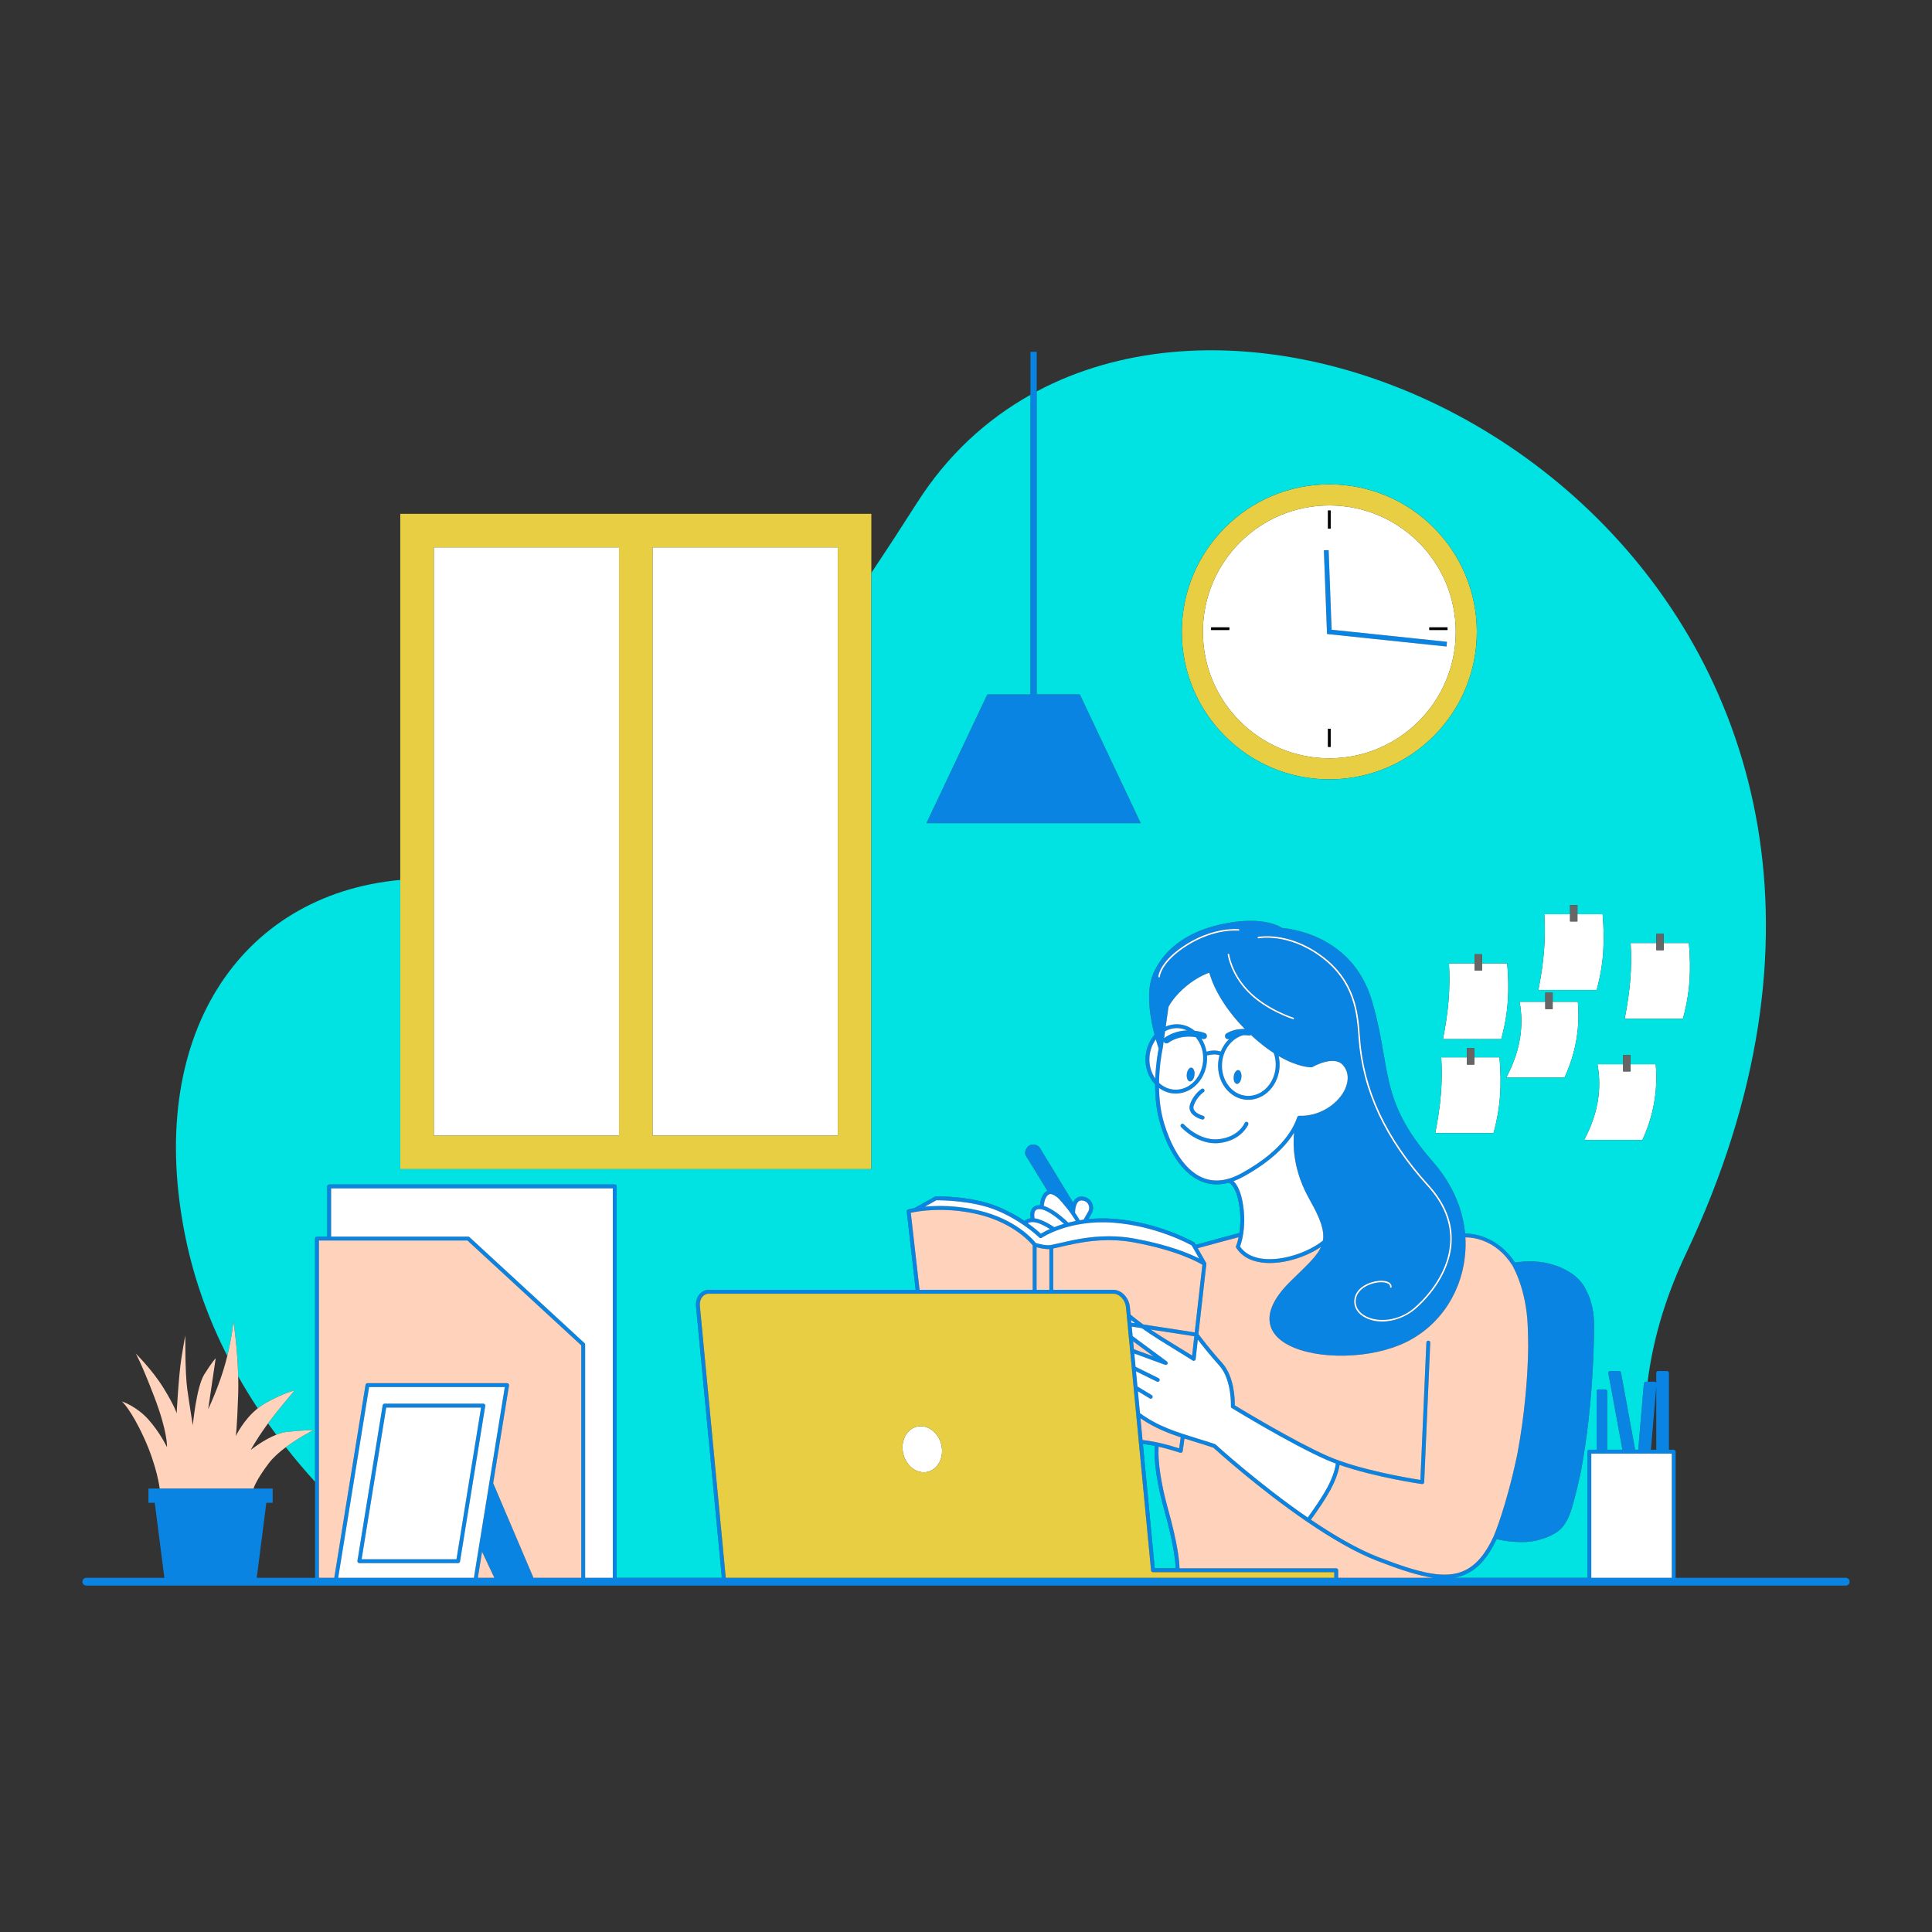 <?xml version="1.0" standalone="no"?>
<svg version="1.1" id="Layer_1" xmlns:cc="http://creativecommons.org/ns#" xmlns:dc="http://purl.org/dc/elements/1.1/" xmlns:rdf="http://www.w3.org/1999/02/22-rdf-syntax-ns#" xmlns:svg="http://www.w3.org/2000/svg" xmlns="http://www.w3.org/2000/svg" xmlns:xlink="http://www.w3.org/1999/xlink" x="0px" y="0px" viewBox="0 0 595.2 595.2" enable-background="new 0 0 595.2 595.2" xml:space="preserve">
<rect x="0" y="0" width="595.2" height="595.2" fill="#333333" stroke="none"/>
<path id="color_x5F_1" fill="#0984E3" d="M408.797,194.686l-0.945-25.155l1.466-0.051l0.921,24.517l35.546,3.722l-0.149,1.46
	l-36.18-3.788l-0.635-0.066L408.797,194.686z M149.494,433.131l-7.77,47.933c-0.046,0.288-0.295,0.5-0.587,0.5h-30.432
	c-0.174,0-0.34-0.077-0.453-0.21c-0.113-0.133-0.163-0.309-0.134-0.481l7.77-47.933c0.046-0.288,0.295-0.5,0.587-0.5h30.432
	c0.174,0,0.34,0.077,0.453,0.21C149.473,432.782,149.522,432.958,149.494,433.131z M148.207,433.631H118.98l-7.577,46.741h29.226
	L148.207,433.631z M351.432,253.607l-18.765-39.675h-13.29v-93.348v-12.198h-1.914v13.253v92.294h-13.29l-18.765,39.675h33.012
	L351.432,253.607L351.432,253.607z M569.82,487.284c0,0.663-0.537,1.2-1.2,1.2H26.58c-0.663,0-1.2-0.537-1.2-1.2s0.537-1.2,1.2-1.2
	h24.059l-2.96-23.111h-1.943v-4.391h17.919h14.454h5.888v4.391h-1.944l-2.96,23.111h17.966v-29.582v-74.933
	c0-0.329,0.267-0.596,0.595-0.596h3.159V365.5c0-0.329,0.267-0.596,0.595-0.596h87.99c0.329,0,0.595,0.267,0.595,0.596v120.584
	h32.397l-7.963-83.601c-0.047-0.509-0.03-1.013,0.05-1.496c0.135-0.806,0.45-1.545,0.912-2.139c0.474-0.605,1.09-1.049,1.783-1.282
	c0.383-0.131,0.792-0.197,1.216-0.197h63.705l-2.747-24.129c-0.033-0.291,0.15-0.563,0.433-0.642
	c0.099-0.027,0.783-0.211,1.953-0.419l6.284-3.521c0.085-0.047,0.18-0.073,0.277-0.075c0.448-0.017,11.001-0.218,19.265,3.216
	c3.228,1.341,5.955,2.919,8.092,4.357c0.012-0.015,0.023-0.028,0.036-0.043c0.369-0.423,0.98-0.682,1.822-0.772
	c-0.133-0.839-0.194-2.204,0.547-3.133c0.515-0.645,1.285-0.958,2.319-0.9c0.112-1.198,0.565-3.648,2.307-4.435
	c-3.019-4.917-4.7-7.669-5.637-9.217l-1.088-1.731c-0.032-0.051-0.057-0.106-0.071-0.165c-0.009-0.036-0.009-0.07-0.017-0.105
	c-0.015-0.034-0.019-0.05-0.023-0.065c-0.01-0.046-0.015-0.093-0.014-0.141c0-0.005,0.001-0.011,0.001-0.017
	c-0.066-0.566,0.082-1.082,0.363-1.509c0.275-0.565,0.73-1.068,1.457-1.241c1.693-0.404,2.609,0.811,2.647,0.862l10.291,16.933
	c0.438-0.979,1.186-1.8,2.467-1.832c1.349-0.039,2.511,0.569,3.165,1.652c0.643,1.062,0.681,2.429,0.097,3.479
	c-0.396,0.714-0.742,1.322-1.01,1.789c2.363-0.231,4.979-0.29,7.827-0.072c14.05,1.076,24.625,7.185,24.73,7.246
	c0.09,0.053,0.164,0.128,0.216,0.218l0.303,0.528c4.109-1.16,11.662-3.16,13.438-3.63c0.312-2.025,0.471-4.745,0.036-7.976
	c-0.813-6.043-2.801-7.309-3.283-7.529c-2.978,0.806-5.796,0.679-8.42-0.388c-7.259-2.947-11.029-12.187-12.631-17.432
	c-1.275-4.174-1.664-8.569-1.652-12.438c-2.029-2.125-3.196-5.25-2.935-8.626c0.196-2.519,1.169-4.878,2.751-6.681
	c-1.152-4.436-2.434-11.327-1.127-16.651c0.003-0.013,0.007-0.025,0.01-0.038c0.082-0.336,0.178-0.662,0.282-0.984
	c0.021-0.065,0.041-0.13,0.063-0.194c0.116-0.339,0.24-0.672,0.382-0.993c2.304-5.206,6.346-9.275,11.911-12.066
	c3.339-1.674,7.226-2.888,11.615-3.61c10.535-1.731,15.281,1.027,16.197,1.655c0.133,0.01,0.333,0.026,0.593,0.054
	c3.906,0.415,21.355,3.317,26.982,22.185c1.926,6.455,2.864,11.913,3.692,16.729c1.89,10.989,3.383,19.67,15.131,33.019
	c0.449,0.511,0.879,1.03,1.3,1.554c0.14,0.174,0.276,0.349,0.413,0.524c0.279,0.359,0.552,0.721,0.818,1.085
	c0.147,0.201,0.299,0.401,0.442,0.604c0.318,0.452,0.625,0.907,0.922,1.367c0.231,0.357,0.453,0.718,0.672,1.08
	c0.074,0.122,0.148,0.245,0.221,0.368c2.909,4.904,4.648,10.16,5.144,15.537c2.203,0.007,9.902,0.661,15.392,8.946
	c1.411-0.225,6.419-0.864,10.914,0.458c1.805,0.451,3.635,1.151,5.355,2.197c2.662,1.505,4.476,3.404,5.634,5.867
	c0.016,0.035,0.031,0.069,0.047,0.104c1.661,3.088,2.477,6.924,2.417,11.485c-0.003,0.189-0.008,0.375-0.011,0.564
	c0.002,1.011-0.018,2.1-0.064,3.309c-0.001,0.03-0.003,0.066-0.004,0.096c-0.35,13.603-1.566,26.468-3.451,37.154
	c-0.308,1.954-0.625,3.642-0.947,4.957c-0.523,2.484-1.09,4.796-1.689,6.954c-0.394,1.529-0.8,2.93-1.276,4.191
	c-0.003,0.009-0.006,0.018-0.009,0.027c-0.282,0.83-0.635,1.575-1.034,2.259c-0.931,1.689-2.123,3.019-3.809,3.933
	c-0.104,0.056-0.201,0.098-0.304,0.152c-1.018,0.597-2.112,1.052-3.242,1.391c-2.401,0.803-4.531,1.021-6.443,1.021
	c-0.675,0-1.322-0.025-1.947-0.059c-2.591-0.139-4.843-0.627-5.803-0.861c-2.617,5.534-5.596,8.943-9.246,10.705
	c-1.244,0.601-2.552,0.988-3.932,1.221h41.14v-38.857c0-0.329,0.267-0.596,0.596-0.596h2.237V428.65
	c0-0.329,0.267-0.596,0.596-0.596h2.075c0.329,0,0.596,0.267,0.596,0.596v17.978h4.689l-4.332-23.55
	c-0.031-0.174,0.016-0.353,0.129-0.488c0.112-0.136,0.28-0.215,0.457-0.215h2.71c0.287,0,0.533,0.205,0.586,0.488l4.371,23.765
	h0.948l1.732-20.425c0.025-0.308,0.283-0.545,0.593-0.545h0.565h2.145c0.167,0,0.325,0.07,0.438,0.193
	c0.033,0.036,0.051,0.082,0.074,0.125v-3.006c0-0.329,0.267-0.596,0.596-0.596h2.71c0.329,0,0.596,0.267,0.596,0.596v23.657h1.479
	c0.329,0,0.596,0.267,0.596,0.596v38.857h52.396C569.283,486.084,569.82,486.621,569.82,487.284z M145.999,486.084l9.526-58.771
	H113.71l-9.526,58.771H145.999z M152.307,486.084l-3.8-8.041l-1.303,8.041L152.307,486.084L152.307,486.084z M179.077,414.478
	l-35.071-32.312H98.25v103.919h4.728l9.639-59.462c0.046-0.288,0.295-0.5,0.587-0.5h43.021c0.174,0,0.34,0.077,0.453,0.21
	s0.163,0.309,0.134,0.481l-4.881,30.112l12.411,29.159h14.735V414.478z M188.804,366.096h-86.8v14.878h42.234
	c0.149,0,0.293,0.057,0.403,0.158l35.434,32.647c0.123,0.112,0.192,0.271,0.192,0.438v71.867h8.537L188.804,366.096L188.804,366.096
	z M387.43,288.906c0.027,0.13,0.158,0.213,0.284,0.185c0.088-0.019,8.97-1.786,19.083,5.632
	c10.509,7.709,11.206,17.659,11.715,24.924c1.141,16.271,8.127,31.266,21.359,45.84c4.947,5.448,7.255,11.321,6.86,17.455
	c-0.668,10.391-8.688,17.979-11.131,20.058c-4.782,4.067-10.983,4.376-14.639,2.582c-2.186-1.074-3.385-2.835-3.29-4.831
	c0.123-2.588,2.228-4.021,3.471-4.646c2.554-1.282,5.476-1.332,6.604-0.572c0.367,0.247,0.531,0.557,0.5,0.947
	c-0.011,0.132,0.088,0.247,0.221,0.258c0.138,0.003,0.248-0.089,0.258-0.221c0.045-0.562-0.201-1.04-0.711-1.383
	c-1.415-0.952-4.594-0.71-7.087,0.542c-2.309,1.159-3.634,2.954-3.733,5.052c-0.104,2.197,1.192,4.123,3.558,5.285
	c1.585,0.778,3.31,1.118,5.045,1.118c3.754,0,7.56-1.591,10.115-3.766c2.479-2.109,10.619-9.813,11.3-20.393
	c0.403-6.269-1.947-12.26-6.984-17.808c-13.157-14.491-20.104-29.392-21.236-45.551c-0.516-7.359-1.221-17.438-11.91-25.277
	c-10.283-7.543-19.375-5.735-19.466-5.715C387.484,288.649,387.402,288.776,387.43,288.906z M384.921,305.438
	c-5.448-5.491-6.214-11.353-6.221-11.412c-0.016-0.131-0.133-0.22-0.267-0.209c-0.132,0.016-0.226,0.135-0.21,0.267
	c0.007,0.06,0.786,6.078,6.357,11.692c5.555,5.599,13.683,8.184,13.765,8.21c0.023,0.007,0.048,0.011,0.071,0.011
	c0.103,0,0.197-0.066,0.229-0.169c0.04-0.126-0.03-0.261-0.157-0.301C398.408,313.502,390.391,310.949,384.921,305.438z
	 M371.75,319.516c-0.195,0.494-0.758,0.734-1.245,0.54c-0.005-0.002-0.142-0.053-0.376-0.126c0.757,1.192,1.299,2.564,1.561,4.045
	c1.45-0.348,2.786-0.512,4.393-0.018c0.611-1.535,1.529-2.844,2.63-3.89c-0.118,0.048-0.239,0.081-0.361,0.081
	c-0.312,0-0.617-0.151-0.802-0.431c-0.292-0.442-0.171-1.037,0.271-1.33c0.057-0.038,1.423-0.929,3.46-1.251
	c0.818-0.129,1.572-0.155,2.192-0.143c-0.18-0.183-0.34-0.362-0.514-0.545c-0.241-0.253-0.483-0.505-0.714-0.755
	c-0.255-0.276-0.5-0.55-0.742-0.823c-0.214-0.241-0.426-0.481-0.63-0.719c-0.236-0.275-0.463-0.548-0.686-0.819
	c-0.189-0.23-0.376-0.459-0.556-0.686c-0.216-0.272-0.425-0.541-0.629-0.809c-0.166-0.217-0.328-0.432-0.485-0.646
	c-0.199-0.269-0.392-0.536-0.578-0.8c-0.143-0.203-0.283-0.404-0.419-0.603c-0.18-0.264-0.357-0.526-0.525-0.783
	c-0.124-0.189-0.242-0.375-0.36-0.561c-0.163-0.258-0.323-0.514-0.475-0.764c-0.104-0.173-0.203-0.341-0.302-0.51
	c-0.148-0.252-0.293-0.503-0.429-0.746c-0.086-0.155-0.167-0.304-0.248-0.455c-0.133-0.246-0.265-0.491-0.386-0.727
	c-0.068-0.132-0.13-0.259-0.194-0.388c-0.121-0.242-0.241-0.483-0.349-0.713c-0.05-0.106-0.094-0.205-0.142-0.308
	c-0.111-0.241-0.221-0.481-0.318-0.706c-0.031-0.07-0.056-0.135-0.086-0.204c-0.105-0.247-0.207-0.49-0.296-0.716
	c-0.009-0.023-0.016-0.043-0.025-0.066c-0.428-1.091-0.69-1.944-0.833-2.479c-1.159,0.406-3.919,1.553-7.035,4.111
	c-3.745,3.075-5.284,5.94-5.528,6.426l-0.848,6.054c1.087-0.467,2.239-0.707,3.403-0.707c0.225,0,0.448,0.009,0.672,0.026
	c1.807,0.144,3.448,0.858,4.807,1.969c1.861,0.217,3.111,0.699,3.189,0.731C371.703,318.465,371.945,319.023,371.75,319.516z
	 M363.12,316.759c-1.444-0.115-2.879,0.218-4.184,0.933l-0.312,2.226c0.044-0.057,0.079-0.12,0.138-0.168
	c0.092-0.075,2.279-1.833,5.914-2.23c0.34-0.037,0.671-0.058,0.996-0.07C364.88,317.074,364.025,316.831,363.12,316.759z
	 M384.007,337.604c1.991,0.163,3.985-0.516,5.605-1.899c1.938-1.656,3.172-4.173,3.384-6.904c0.116-1.497-0.09-3.004-0.58-4.378
	c-2.133-1.38-4.496-3.192-7.038-5.57c-0.198,0.135-0.446,0.2-0.706,0.157c-0.009-0.002-0.689-0.11-1.649-0.095
	c-2.686,0.719-5.001,2.939-6.019,5.981c-0.001,0.003-0.002,0.005-0.003,0.008c-0.282,0.86-0.452,1.713-0.52,2.582
	C376.076,332.701,379.453,337.241,384.007,337.604z M356.844,300.879c-0.007,0.132,0.095,0.244,0.227,0.251c0.004,0,0.009,0,0.013,0
	c0.127,0,0.232-0.099,0.239-0.227c0.003-0.046,0.354-4.634,8.706-9.776c8.407-5.177,15.451-4.406,15.521-4.398
	c0.129,0.012,0.251-0.078,0.267-0.209c0.016-0.132-0.078-0.251-0.21-0.267c-0.07-0.007-7.271-0.803-15.83,4.467
	C357.18,296.012,356.854,300.683,356.844,300.879z M356.958,323.03c-0.143-0.412-0.478-1.413-0.876-2.812
	c-1.11,1.512-1.799,3.368-1.952,5.344c-0.196,2.53,0.497,4.902,1.782,6.714C356.071,327.731,356.723,324.182,356.958,323.03z
	 M357.068,333.605c1.256,1.178,2.834,1.937,4.587,2.075c2.003,0.161,3.986-0.515,5.605-1.898c1.938-1.655,3.172-4.173,3.384-6.904
	c0.055-0.709,0.04-1.405-0.037-2.08c-0.002-0.01-0.003-0.021-0.004-0.031c-0.24-2.02-1.051-3.842-2.248-5.242
	c-0.955-0.152-2.158-0.242-3.471-0.098c-3.041,0.333-4.893,1.797-4.911,1.812c-0.178,0.143-0.391,0.212-0.603,0.212
	c-0.279,0-0.557-0.121-0.746-0.354c-0.062-0.076-0.096-0.164-0.131-0.25l-0.317,2.262c-0.009,0.061-0.029,0.117-0.054,0.17
	C357.875,324.488,357.13,328.538,357.068,333.605z M382.469,361.463c13.549-7.452,16.279-14.788,17.177-17.269
	c0.009-0.024,0.016-0.042,0.02-0.055c0.001-0.004,0.004-0.006,0.006-0.01c0.024-0.062,0.057-0.118,0.098-0.167
	c0.008-0.009,0.018-0.016,0.026-0.024c0.037-0.04,0.078-0.075,0.124-0.103c0.004-0.002,0.007-0.006,0.01-0.009
	c0-0.001,0.001-0.001,0.001-0.001s0.001,0,0.001-0.001c0.033-0.018,0.068-0.032,0.104-0.044c0.008-0.003,0.015-0.007,0.023-0.01
	c0,0,0.001,0,0.001-0.001h0.001h0.001c0.005-0.002,0.011-0.001,0.016-0.002c0.053-0.013,0.109-0.022,0.167-0.021
	c0.118,0.004,0.233-0.003,0.351-0.002c0.295,0.004,0.59,0.008,0.88-0.005c6.071-0.283,11.021-4.185,12.87-8.141
	c1.321-2.831,1.084-5.564-0.652-7.5c-0.177-0.197-0.368-0.367-0.57-0.513c-0.254-0.183-0.531-0.316-0.817-0.427
	c-0.627-0.244-1.314-0.341-2.021-0.32c-2.83,0.083-5.895,1.859-5.94,1.885c-0.025,0.015-0.056,0.013-0.083,0.024
	c-0.065,0.027-0.13,0.057-0.2,0.059c-0.226,0.02-4.081,0.077-10.131-3.454c0.257,1.147,0.344,2.346,0.252,3.537
	c-0.236,3.045-1.62,5.857-3.798,7.718c-1.861,1.59-4.159,2.361-6.473,2.182c-5.208-0.415-9.074-5.528-8.619-11.398
	c0.062-0.786,0.198-1.56,0.406-2.307c-1.374-0.414-2.525-0.253-3.863,0.078c0.043,0.591,0.042,1.194-0.005,1.806
	c-0.236,3.045-1.621,5.858-3.798,7.718c-1.862,1.591-4.17,2.359-6.473,2.181c-1.667-0.133-3.196-0.746-4.49-1.712
	c0.059,3.495,0.474,7.354,1.597,11.029c1.54,5.042,5.138,13.914,11.939,16.677C374.166,364.307,378.155,363.835,382.469,361.463z
	 M382.02,384.023c1.389,2.015,3.604,3.264,6.589,3.715c6.443,0.972,14.783-2.103,18.959-5.549c0.001-0.008,0.004-0.017,0.005-0.025
	c0.058-0.348,0.089-0.704,0.101-1.069c0.001-0.042,0.005-0.084,0.005-0.127c0.006-0.357-0.014-0.726-0.053-1.105
	c-0.006-0.055-0.01-0.109-0.017-0.164c-0.045-0.377-0.114-0.767-0.203-1.17c-0.014-0.064-0.028-0.128-0.044-0.193
	c-0.096-0.406-0.215-0.826-0.357-1.263c-0.023-0.07-0.047-0.141-0.07-0.212c-0.149-0.444-0.32-0.904-0.516-1.385
	c-0.029-0.071-0.06-0.144-0.09-0.216c-0.206-0.493-0.433-1.005-0.687-1.541c-0.031-0.066-0.066-0.135-0.098-0.202
	c-0.268-0.556-0.557-1.133-0.877-1.74c-0.024-0.046-0.051-0.095-0.076-0.141c-0.339-0.639-0.703-1.303-1.1-2.004
	c-0.281-0.495-0.543-0.985-0.795-1.472c-0.079-0.154-0.153-0.305-0.229-0.458c-0.168-0.336-0.332-0.67-0.487-1.002
	c-0.08-0.17-0.157-0.34-0.233-0.509c-0.145-0.322-0.284-0.642-0.417-0.96c-0.066-0.156-0.133-0.313-0.195-0.468
	c-0.152-0.376-0.295-0.749-0.431-1.119c-0.032-0.087-0.067-0.175-0.099-0.261c-0.165-0.459-0.318-0.911-0.459-1.359
	c-0.034-0.107-0.063-0.211-0.095-0.317c-0.104-0.339-0.203-0.676-0.295-1.008c-0.04-0.146-0.077-0.289-0.115-0.433
	c-0.077-0.295-0.15-0.588-0.218-0.877c-0.033-0.142-0.066-0.283-0.097-0.423c-0.069-0.31-0.131-0.616-0.189-0.919
	c-0.02-0.106-0.043-0.213-0.062-0.318c-0.075-0.409-0.142-0.812-0.199-1.207c-0.004-0.026-0.006-0.051-0.01-0.078
	c-0.052-0.365-0.097-0.724-0.135-1.077c-0.012-0.112-0.022-0.221-0.033-0.331c-0.026-0.267-0.05-0.53-0.069-0.789
	c-0.009-0.119-0.017-0.237-0.024-0.355c-0.016-0.255-0.029-0.505-0.038-0.751c-0.004-0.103-0.009-0.207-0.012-0.308
	c-0.009-0.305-0.014-0.604-0.014-0.896c0-0.033-0.001-0.067-0.001-0.099c0.001-0.326,0.007-0.643,0.018-0.952
	c0.003-0.085,0.008-0.166,0.011-0.249c0.009-0.22,0.02-0.436,0.034-0.646c0.007-0.102,0.014-0.2,0.021-0.299
	c0.014-0.187,0.029-0.37,0.046-0.548c0.005-0.056,0.009-0.116,0.014-0.171c-2.211,3.583-6.585,8.555-15.636,13.532
	c-1.027,0.564-2.038,1.028-3.033,1.392c1.032,0.949,2.395,3.077,3.033,7.826C383.933,378.338,382.474,382.832,382.02,384.023z
	 M331.178,373.589c0.691,1.021,1.211,1.881,1.451,2.331c0.395-0.065,0.798-0.125,1.209-0.181c0.245-0.419,0.77-1.324,1.444-2.539
	c0.381-0.685,0.352-1.581-0.074-2.285c-0.252-0.416-0.832-1.077-2.117-1.079C331.404,369.878,331.201,372.792,331.178,373.589z
	 M321.558,371.517c2.989,0.872,6.572,4.183,7.566,5.142c0.721-0.187,1.481-0.361,2.282-0.519c-0.26-0.442-0.695-1.122-1.236-1.906
	c-0.059-0.056-0.106-0.124-0.139-0.2c-0.301-0.432-0.632-0.892-0.98-1.357c-0.025-0.031-0.045-0.056-0.071-0.088
	c-0.974-1.212-2.604-3.241-3.41-3.838c-0.983-0.728-1.732-0.889-1.945-0.922C322.04,368.052,321.649,370.48,321.558,371.517z
	 M318.719,375.333c2.227,0.253,5.156,2.113,6.077,2.73c0.876-0.348,1.873-0.701,2.984-1.032c-1.426-1.312-4.576-3.998-6.919-4.467
	c-0.026-0.003-0.053-0.008-0.079-0.015c-0.144-0.026-0.284-0.043-0.421-0.051c-0.65-0.041-1.1,0.11-1.372,0.45
	C318.515,373.542,318.593,374.65,318.719,375.333z M316.643,376.842c2.036,1.447,3.408,2.675,4.016,3.247
	c0.505-0.312,1.452-0.854,2.812-1.466c-1.437-0.893-3.752-2.128-5.231-2.128C317.289,376.495,316.836,376.68,316.643,376.842z
	 M284.942,371.747c3.898-0.375,9.723-0.426,16.501,1.162c11.39,2.67,16.783,8.924,17.658,10.024
	c0.668,0.205,3.158,0.915,4.655,0.627c0.006-0.001,0.013-0.003,0.02-0.004c0.838-0.166,1.777-0.384,2.811-0.622
	c3.792-0.877,8.953-2.07,15.019-2.07c2.522,0,5.2,0.206,8.002,0.728c10.686,1.986,16.949,4.653,19.843,6.143l-1.854-3.235
	c-0.006-0.01-0.012-0.021-0.018-0.03l-0.444-0.776c-1.26-0.703-11.171-6.021-24.086-7.01c-13.678-1.048-22.044,4.595-22.127,4.652
	c-0.236,0.163-0.557,0.134-0.762-0.071c-0.027-0.029-1.646-1.647-4.511-3.652c-0.036-0.02-0.07-0.044-0.102-0.07
	c-2.167-1.509-5.03-3.225-8.444-4.643c-7.516-3.122-17.325-3.124-18.635-3.128L284.942,371.747z M379.213,433.258
	c0.004-0.082,0.317-8.247-3.588-12.574c-2.835-3.14-5.333-6.309-6.612-7.977l-0.661,5.995c-0.022,0.204-0.149,0.383-0.335,0.472
	c-0.188,0.089-0.404,0.075-0.578-0.036c-1.476-0.944-3.143-1.963-4.898-3.035c-3.528-2.156-7.379-4.509-10.79-6.934l-3.093-0.475
	l0.28,2.935l10.553,7.798c0.238,0.176,0.311,0.5,0.171,0.761c-0.106,0.197-0.311,0.313-0.524,0.313
	c-0.068,0-0.138-0.012-0.205-0.037l-9.485-3.478l0.389,4.083l7.092,3.501c0.295,0.146,0.416,0.503,0.271,0.798
	c-0.104,0.21-0.315,0.332-0.534,0.332c-0.089,0-0.179-0.021-0.264-0.062l-6.432-3.175l0.445,4.674l4.402,2.656
	c0.281,0.17,0.372,0.536,0.202,0.817c-0.112,0.186-0.309,0.288-0.511,0.288c-0.104,0-0.21-0.028-0.307-0.086l-3.646-2.2l0.642,6.741
	c5.435,4.029,11.309,5.849,17.524,7.765c1.812,0.559,3.686,1.136,5.571,1.776c0.078,0.026,0.15,0.069,0.211,0.125
	c0.195,0.179,13.359,12.19,28.373,22.497c1.176-1.605,5.037-6.987,6.765-10.706c1.497-3.22,1.82-5.165,1.89-5.931
	c-1.038-0.384-2.038-0.783-2.985-1.2c-11.005-4.842-28.869-15.779-29.049-15.889C379.312,433.679,379.203,433.474,379.213,433.258z
	 M355.775,445.431c-0.038-0.008-0.076-0.015-0.113-0.022c-1.588-0.312-2.768-0.473-3.561-0.561l3.648,38.304h6.435
	c-0.022-1.568-0.378-6.733-3.493-17.94C355.399,453.376,355.599,447.246,355.775,445.431z M355.891,444.24
	c2.725,0.535,5.995,1.523,7.384,1.959l0.48-3.401c-4.314-1.433-8.452-3.122-12.409-5.875l0.64,6.715
	C352.795,443.722,354.088,443.886,355.891,444.24z M355.444,417.917l-6.356-4.696l0.234,2.452L355.444,417.917z M349.684,407.647
	c-0.417-0.319-0.823-0.64-1.218-0.961l0.075,0.785L349.684,407.647z M363.161,415.086c1.449,0.886,2.839,1.735,4.111,2.536
	l0.658-5.966l-13.486-2.073C357.287,411.497,360.328,413.355,363.161,415.086z M370.424,389.645
	c-1.396-0.853-7.831-4.429-21.033-6.883c-9.299-1.727-17.263,0.114-22.535,1.333c-0.858,0.198-1.652,0.382-2.378,0.534v12.74h8.63
	c0.019,0,0.037,0.001,0.055,0.003l9.827-0.003c1.233,0,2.446,0.562,3.414,1.58c0.951,0.999,1.547,2.315,1.679,3.706l0.223,2.344
	c1.183,1.015,2.5,2.031,3.906,3.036l15.853,2.437L370.424,389.645z M319.342,384.243v13.126h3.944v-12.56
	C321.926,384.875,320.29,384.503,319.342,384.243z M283.293,397.369h34.857v-13.716c-0.832-1.017-6.143-7.045-16.979-9.585
	c-10.321-2.418-18.533-0.9-20.582-0.44L283.293,397.369z M411.062,484.343h-55.854c-0.307,0-0.563-0.233-0.593-0.539l-7.719-81.036
	c-0.106-1.126-0.588-2.19-1.356-2.998c-0.741-0.78-1.646-1.209-2.551-1.209l-9.831,0.007c-0.054,0.005-0.106,0.002-0.159-0.007
	H218.39c-0.293,0-0.574,0.045-0.833,0.133c-0.474,0.16-0.897,0.467-1.227,0.889c-0.34,0.437-0.574,0.99-0.676,1.601
	c-0.064,0.384-0.078,0.783-0.04,1.188l7.974,83.713h187.475v-1.742H411.062z M441.584,486.084
	c-4.611-0.641-10.151-2.475-17.224-5.195c-6.791-2.611-14.376-7.091-21.564-11.988c-0.051-0.02-0.101-0.046-0.146-0.08
	c-0.03-0.023-0.059-0.049-0.084-0.077c-14.615-9.985-27.543-21.643-28.773-22.761c-1.831-0.619-3.655-1.182-5.422-1.726
	c-1.167-0.36-2.322-0.716-3.466-1.084l-0.549,3.891c-0.025,0.175-0.126,0.329-0.275,0.423c-0.149,0.092-0.332,0.116-0.5,0.06
	c-0.039-0.013-3.445-1.128-6.627-1.86c-0.148,1.844-0.26,7.898,2.884,19.207c3.158,11.359,3.525,16.567,3.54,18.259h48.281
	c0.329,0,0.596,0.267,0.596,0.596v2.337h29.329V486.084z M451.318,483.791c3.477-1.679,6.326-5.017,8.857-10.498
	c0.005-0.017,0.015-0.03,0.021-0.045c0.003-0.009,0.002-0.018,0.005-0.027c0.037-0.086,3.763-8.749,7.147-24.75
	c0.052-0.245,0.096-0.479,0.146-0.722c2.173-11.651,3.215-23.513,3.312-33.065c-0.02-2.156-0.079-4.236-0.156-6.261
	c-0.435-11.393-4.643-18.433-4.686-18.503c-0.008-0.014-0.007-0.031-0.014-0.046c-0.01-0.019-0.026-0.033-0.034-0.053
	c-5.155-8.064-12.332-8.631-14.465-8.629c0.094,1.608,0.072,3.225-0.057,4.845c-0.015,0.201-0.04,0.399-0.058,0.599
	c-0.05,0.512-0.106,1.023-0.178,1.535c-0.052,0.375-0.113,0.748-0.177,1.12c-0.03,0.17-0.049,0.34-0.081,0.51
	c-0.034,0.183-0.08,0.36-0.118,0.542c-0.078,0.382-0.157,0.762-0.247,1.139c-0.08,0.335-0.172,0.664-0.261,0.994
	c-0.118,0.436-0.237,0.872-0.372,1.302c-0.178,0.569-0.367,1.133-0.573,1.688c-0.096,0.257-0.202,0.509-0.304,0.763
	c-0.179,0.449-0.363,0.894-0.56,1.333c-0.1,0.221-0.202,0.441-0.307,0.66c-0.242,0.511-0.498,1.014-0.764,1.509
	c-0.072,0.134-0.141,0.27-0.216,0.403c-0.744,1.339-1.576,2.617-2.49,3.829c-0.028,0.037-0.057,0.072-0.085,0.109
	c-0.432,0.568-0.884,1.12-1.352,1.658c-0.058,0.067-0.117,0.135-0.176,0.201c-0.497,0.562-1.01,1.109-1.545,1.635
	c-0.002,0.002-0.005,0.005-0.007,0.007c-0.563,0.553-1.146,1.086-1.75,1.598c-0.018,0.015-0.036,0.029-0.054,0.044
	c-0.535,0.451-1.088,0.882-1.654,1.298c-0.151,0.112-0.305,0.22-0.459,0.329c-0.458,0.325-0.926,0.639-1.404,0.941
	c-0.172,0.109-0.341,0.22-0.516,0.326c-0.631,0.383-1.273,0.753-1.935,1.094c-0.147,0.076-0.299,0.15-0.451,0.224l-0.118,0.058
	c-0.474,0.232-0.963,0.451-1.459,0.664c-0.158,0.068-0.318,0.134-0.478,0.199c-0.655,0.269-1.324,0.523-2.009,0.76
	c-0.083,0.028-0.166,0.055-0.248,0.083c-12.147,4.099-28.443,3.023-34.946-2.779c-0.01-0.009-0.02-0.017-0.03-0.026
	c-0.062-0.056-0.13-0.108-0.191-0.165c-0.156-0.147-0.298-0.299-0.442-0.45c-0.053-0.056-0.113-0.11-0.164-0.167
	c-0.204-0.225-0.392-0.456-0.567-0.691c-0.02-0.026-0.044-0.051-0.063-0.077c-0.278-0.383-0.533-0.804-0.753-1.262
	c-0.002-0.004-0.004-0.007-0.006-0.011c-0.087-0.183-0.169-0.375-0.245-0.574c-0.048-0.126-0.088-0.259-0.13-0.39
	c-0.026-0.083-0.054-0.164-0.078-0.25c-0.047-0.167-0.086-0.341-0.122-0.516c-0.01-0.047-0.02-0.094-0.028-0.142
	c-0.039-0.208-0.069-0.422-0.091-0.641c0-0.003,0-0.006-0.001-0.008c-0.17-1.719,0.22-3.779,1.571-6.202
	c0.022-0.039,0.044-0.079,0.066-0.118c0.172-0.304,0.359-0.612,0.563-0.927c0.06-0.093,0.124-0.188,0.187-0.282
	c0.186-0.279,0.38-0.559,0.592-0.847c0.111-0.151,0.234-0.306,0.352-0.46c0.191-0.247,0.379-0.493,0.59-0.746
	c0.19-0.23,0.402-0.466,0.608-0.701c0.17-0.193,0.329-0.383,0.511-0.58c0.409-0.444,0.844-0.896,1.314-1.359
	c0.769-0.756,1.501-1.467,2.193-2.139c0.385-0.374,0.751-0.729,1.111-1.08c0.089-0.087,0.178-0.174,0.266-0.259
	c0.358-0.35,0.7-0.688,1.031-1.018c0.072-0.072,0.141-0.142,0.212-0.212c0.334-0.335,0.657-0.663,0.962-0.982
	c0.034-0.035,0.065-0.069,0.099-0.105c0.282-0.296,0.55-0.586,0.806-0.87c0.048-0.053,0.098-0.108,0.145-0.161
	c0.261-0.293,0.504-0.581,0.736-0.865c0.052-0.064,0.103-0.127,0.154-0.191c0.227-0.285,0.441-0.566,0.638-0.846
	c0.033-0.046,0.062-0.092,0.094-0.138c0.184-0.268,0.355-0.535,0.511-0.801c0.02-0.034,0.042-0.068,0.062-0.102
	c0.16-0.28,0.301-0.561,0.429-0.843c0.014-0.031,0.028-0.062,0.042-0.093c-4.697,3.227-12.328,5.733-18.546,4.794
	c-3.464-0.522-6.015-2.038-7.582-4.505c-0.107-0.168-0.123-0.378-0.042-0.561c0.009-0.021,0.423-0.982,0.785-2.698
	c-2.373,0.628-8.781,2.331-12.592,3.401l2.572,4.49c0.005,0.007,0.009,0.015,0.013,0.022c0,0.001,0,0.001,0,0.001
	c0.001,0.001,0.001,0.001,0.001,0.002c0.058,0.11,0.077,0.231,0.062,0.348l-2.445,21.571c0.674,0.901,3.718,4.924,7.306,8.899
	c3.797,4.206,3.928,11.373,3.903,13.068c2.364,1.439,18.453,11.166,28.612,15.636c9.723,4.278,25.221,6.823,28.568,7.339
	l1.841-42.337c0.014-0.329,0.293-0.576,0.62-0.569c0.329,0.015,0.584,0.292,0.569,0.62l-1.869,42.999
	c-0.007,0.168-0.085,0.325-0.215,0.433s-0.298,0.155-0.464,0.132c-0.162-0.023-14.448-2.084-25.393-5.911
	c-0.132,1.035-0.566,3.015-1.962,6.018c-1.784,3.84-5.632,9.202-6.859,10.876c7,4.744,14.345,9.057,20.927,11.588
	C437.367,484.615,445.319,486.69,451.318,483.791z M508.606,446.631h1.643v-19.379L508.606,446.631z M515.033,447.822h-1.479h-2.71
	h-2.887h-2.71h-1.99h-2.71h-6h-2.075h-2.237v38.262h24.798V447.822z M384.553,346.423c0.126-0.304-0.019-0.649-0.321-0.776
	c-0.298-0.125-0.649,0.016-0.778,0.319c-0.072,0.174-1.855,4.251-7.844,4.977c-6.061,0.735-10.839-4.507-10.887-4.559
	c-0.219-0.244-0.596-0.265-0.84-0.045c-0.245,0.22-0.265,0.596-0.046,0.84c0.197,0.22,4.583,5.026,10.577,5.026
	c0.438,0,0.885-0.026,1.338-0.081C382.459,351.312,384.471,346.622,384.553,346.423z M381.048,333.921
	c0.657,0.047,1.286-0.866,1.403-2.04c0.118-1.174-0.319-2.165-0.977-2.212c-0.657-0.047-1.286,0.866-1.404,2.04
	C379.954,332.883,380.391,333.873,381.048,333.921z M370.348,344.888c0.048,0.012,0.097,0.018,0.144,0.018
	c0.268,0,0.51-0.181,0.577-0.451c0.079-0.319-0.114-0.643-0.433-0.722c-0.587-0.147-2.232-0.755-2.788-1.778
	c-0.23-0.424-0.256-0.882-0.078-1.401c0.906-2.647,3.025-4.085,3.047-4.099c0.273-0.183,0.348-0.552,0.166-0.825
	s-0.551-0.349-0.823-0.168c-0.101,0.066-2.475,1.662-3.517,4.706c-0.288,0.842-0.233,1.635,0.16,2.358
	C367.727,344.22,370.241,344.861,370.348,344.888z M366.591,333.164c0.657,0.047,1.286-0.866,1.404-2.04
	c0.118-1.174-0.319-2.165-0.977-2.212c-0.657-0.047-1.286,0.866-1.404,2.04C365.496,332.127,365.934,333.117,366.591,333.164z"></path>
<path id="color_x5F_w" fill="#FFFFFF" d="M409.53,233.611c21.512,0,38.951-17.439,38.951-38.951s-17.439-38.951-38.951-38.951
	s-38.951,17.439-38.951,38.951S388.018,233.611,409.53,233.611z M409.932,230.098h-0.805v-5.596h0.805V230.098z M440.347,193.281
	h5.596v0.805h-5.596V193.281z M409.127,157.27h0.805v5.596h-0.805V157.27z M409.317,169.48l0.921,24.517l35.546,3.722l-0.149,1.46
	l-36.18-3.788l-0.635-0.066l-0.024-0.638l-0.945-25.155L409.317,169.48z M378.712,194.086h-5.596v-0.805h5.596V194.086z
	 M505.971,351.207c-5.979,0-11.959,0-17.938,0c3.979-7.437,5.602-15.184,4.107-23.341h7.916v2.215h2.269v-2.215h7.753
	C510.796,335.934,509.431,343.715,505.971,351.207z M486.089,308.631c0.719,8.069-0.647,15.849-4.107,23.341
	c-5.979,0-11.959,0-17.938,0c3.979-7.437,5.602-15.184,4.107-23.341h7.916v2.216h2.269v-2.216H486.089z M518.462,313.857
	c-5.979,0-11.959,0-17.938,0c1.681-8.589,2.311-15.622,1.837-23.341h7.916v2.216h2.269v-2.216h7.753
	C521.017,298.584,520.699,305.779,518.462,313.857z M461.947,325.743c0.718,8.068,0.4,15.263-1.837,23.341
	c-5.979,0-11.958,0-17.938,0c1.681-8.589,2.311-15.622,1.837-23.341h7.916v2.216h2.269v-2.216H461.947z M462.487,320.125
	c-5.979,0-11.958,0-17.938,0c1.68-8.589,2.311-15.622,1.837-23.341h7.916v2.215h2.269v-2.215h7.753
	C465.042,304.852,464.724,312.046,462.487,320.125z M473.941,304.996c1.68-8.589,2.311-15.622,1.837-23.341h7.916v2.215h2.269
	v-2.215h7.753c0.719,8.068,0.4,15.263-1.837,23.341C485.9,304.996,479.92,304.996,473.941,304.996z M398.552,350.887
	c-0.01,0.309-0.017,0.625-0.018,0.952c0,0.032,0.001,0.067,0.001,0.099c0,0.292,0.005,0.591,0.014,0.896
	c0.003,0.101,0.008,0.205,0.012,0.308c0.01,0.247,0.022,0.497,0.038,0.751c0.007,0.118,0.016,0.236,0.024,0.355
	c0.019,0.259,0.043,0.522,0.069,0.789c0.011,0.111,0.021,0.22,0.033,0.331c0.039,0.353,0.083,0.711,0.135,1.077
	c0.004,0.026,0.006,0.051,0.01,0.078c0.057,0.395,0.125,0.798,0.199,1.207c0.019,0.105,0.042,0.212,0.062,0.318
	c0.058,0.303,0.121,0.609,0.189,0.919c0.031,0.14,0.064,0.282,0.097,0.423c0.068,0.29,0.141,0.582,0.218,0.877
	c0.038,0.144,0.075,0.288,0.115,0.433c0.091,0.332,0.191,0.669,0.295,1.008c0.032,0.106,0.062,0.21,0.095,0.317
	c0.142,0.448,0.294,0.901,0.459,1.359c0.031,0.086,0.067,0.174,0.099,0.261c0.136,0.37,0.279,0.742,0.431,1.119
	c0.063,0.155,0.13,0.312,0.195,0.468c0.133,0.318,0.272,0.637,0.417,0.96c0.076,0.169,0.154,0.339,0.233,0.509
	c0.155,0.332,0.319,0.666,0.487,1.002c0.077,0.153,0.15,0.304,0.229,0.458c0.252,0.487,0.514,0.977,0.795,1.472
	c0.398,0.701,0.761,1.365,1.1,2.004c0.025,0.046,0.051,0.095,0.076,0.141c0.32,0.607,0.61,1.183,0.877,1.74
	c0.032,0.067,0.067,0.136,0.098,0.202c0.255,0.536,0.482,1.047,0.687,1.541c0.03,0.072,0.061,0.145,0.09,0.216
	c0.196,0.481,0.367,0.941,0.516,1.385c0.024,0.071,0.048,0.142,0.07,0.212c0.142,0.437,0.26,0.857,0.357,1.263
	c0.015,0.065,0.03,0.129,0.044,0.193c0.09,0.403,0.158,0.793,0.203,1.17c0.007,0.055,0.011,0.109,0.017,0.164
	c0.039,0.379,0.059,0.748,0.053,1.105c-0.001,0.043-0.004,0.084-0.005,0.127c-0.011,0.365-0.043,0.721-0.101,1.069
	c-0.001,0.008-0.004,0.017-0.005,0.025c-4.176,3.445-12.516,6.521-18.959,5.549c-2.985-0.451-5.2-1.7-6.589-3.715
	c0.454-1.191,1.913-5.686,1.023-12.3c-0.639-4.749-2.001-6.877-3.033-7.826c0.995-0.363,2.006-0.827,3.033-1.392
	c9.051-4.978,13.425-9.949,15.636-13.532c-0.005,0.055-0.009,0.115-0.014,0.171c-0.017,0.179-0.032,0.361-0.046,0.548
	c-0.007,0.099-0.015,0.198-0.021,0.299c-0.014,0.21-0.024,0.426-0.034,0.646C398.56,350.722,398.555,350.802,398.552,350.887z
	 M358.177,323.107c-0.009,0.061-0.029,0.117-0.054,0.17c-0.247,1.21-0.993,5.261-1.054,10.328c1.256,1.178,2.834,1.937,4.587,2.075
	c2.003,0.161,3.986-0.515,5.605-1.898c1.938-1.655,3.172-4.173,3.384-6.904c0.055-0.709,0.04-1.405-0.037-2.08
	c-0.002-0.01-0.003-0.021-0.004-0.031c-0.24-2.02-1.051-3.842-2.248-5.242c-0.955-0.152-2.158-0.242-3.471-0.098
	c-3.041,0.333-4.893,1.797-4.911,1.812c-0.178,0.143-0.391,0.212-0.603,0.212c-0.279,0-0.557-0.121-0.746-0.354
	c-0.062-0.076-0.096-0.164-0.131-0.25L358.177,323.107z M365.614,330.952c0.118-1.174,0.746-2.088,1.404-2.04
	c0.658,0.047,1.095,1.038,0.977,2.212s-0.746,2.088-1.404,2.04C365.934,333.117,365.496,332.127,365.614,330.952z M358.762,319.749
	c-0.059,0.048-0.094,0.111-0.138,0.168l0.312-2.226c1.305-0.715,2.74-1.048,4.184-0.933c0.905,0.072,1.76,0.315,2.552,0.69
	c-0.325,0.013-0.656,0.033-0.996,0.07C361.041,317.916,358.854,319.674,358.762,319.749z M349.607,381.592
	c-2.802-0.521-5.479-0.728-8.002-0.728c-6.065,0-11.227,1.193-15.019,2.07c-1.033,0.238-1.973,0.456-2.811,0.622
	c-0.007,0.001-0.014,0.003-0.02,0.004c-1.497,0.288-3.987-0.422-4.655-0.627c-0.875-1.101-6.269-7.354-17.658-10.024
	c-6.778-1.588-12.604-1.537-16.501-1.162l3.527-1.977c1.31,0.004,11.119,0.006,18.635,3.128c3.414,1.418,6.277,3.134,8.444,4.643
	c0.031,0.026,0.065,0.051,0.102,0.07c2.864,2.005,4.483,3.623,4.511,3.652c0.205,0.205,0.525,0.234,0.762,0.071
	c0.083-0.058,8.449-5.7,22.127-4.652c12.915,0.989,22.826,6.307,24.086,7.01l0.444,0.776c0.006,0.01,0.012,0.021,0.018,0.03
	l1.854,3.235C366.557,386.245,360.293,383.578,349.607,381.592z M371.689,323.975c-0.261-1.481-0.804-2.853-1.561-4.045
	c0.234,0.073,0.371,0.124,0.376,0.126c0.487,0.194,1.05-0.046,1.245-0.54c0.195-0.492-0.047-1.051-0.54-1.245
	c-0.078-0.031-1.328-0.513-3.189-0.731c-1.359-1.11-3.001-1.825-4.807-1.969c-0.224-0.018-0.447-0.026-0.672-0.026
	c-1.164,0-2.316,0.24-3.403,0.707l0.848-6.054c0.244-0.485,1.783-3.351,5.528-6.426c3.116-2.557,5.876-3.705,7.035-4.111
	c0.143,0.535,0.405,1.388,0.833,2.479c0.009,0.023,0.016,0.043,0.025,0.066c0.09,0.227,0.191,0.469,0.296,0.716
	c0.029,0.069,0.055,0.133,0.086,0.204c0.098,0.226,0.207,0.465,0.318,0.706c0.047,0.103,0.092,0.202,0.142,0.308
	c0.109,0.23,0.228,0.471,0.349,0.713c0.064,0.129,0.126,0.255,0.194,0.388c0.121,0.236,0.253,0.48,0.386,0.727
	c0.082,0.151,0.162,0.3,0.248,0.455c0.136,0.244,0.281,0.493,0.429,0.746c0.099,0.169,0.198,0.337,0.302,0.51
	c0.151,0.251,0.311,0.506,0.475,0.764c0.117,0.186,0.236,0.372,0.36,0.561c0.169,0.258,0.344,0.519,0.525,0.783
	c0.136,0.2,0.275,0.4,0.419,0.603c0.186,0.264,0.379,0.53,0.578,0.8c0.158,0.214,0.32,0.429,0.485,0.646
	c0.204,0.268,0.413,0.536,0.629,0.809c0.18,0.227,0.367,0.456,0.556,0.686c0.223,0.272,0.45,0.544,0.686,0.819
	c0.204,0.238,0.416,0.478,0.63,0.719c0.242,0.273,0.487,0.547,0.742,0.823c0.231,0.25,0.472,0.503,0.714,0.755
	c0.174,0.182,0.335,0.361,0.514,0.545c-0.62-0.012-1.374,0.013-2.192,0.143c-2.037,0.322-3.403,1.213-3.46,1.251
	c-0.442,0.293-0.563,0.888-0.271,1.33c0.185,0.279,0.49,0.431,0.802,0.431c0.123,0,0.244-0.033,0.361-0.081
	c-1.101,1.046-2.019,2.355-2.63,3.89C374.476,323.463,373.14,323.627,371.689,323.975z M413.123,327.588
	c-0.811-0.583-1.809-0.777-2.838-0.747c-2.83,0.083-5.895,1.859-5.94,1.885c-0.025,0.015-0.056,0.013-0.083,0.024
	c-0.065,0.027-0.13,0.057-0.2,0.059c-0.226,0.02-4.081,0.077-10.131-3.454c0.257,1.147,0.344,2.346,0.252,3.537
	c-0.236,3.045-1.62,5.857-3.798,7.718c-1.861,1.59-4.159,2.361-6.473,2.182c-5.208-0.415-9.074-5.528-8.619-11.398
	c0.062-0.786,0.198-1.56,0.406-2.307c-1.374-0.414-2.525-0.253-3.863,0.078c0.043,0.591,0.042,1.194-0.005,1.806
	c-0.236,3.045-1.621,5.858-3.798,7.718c-1.862,1.591-4.17,2.359-6.473,2.181c-1.667-0.133-3.196-0.746-4.49-1.712
	c0.059,3.495,0.474,7.354,1.597,11.029c1.54,5.042,5.138,13.914,11.939,16.677c3.559,1.444,7.548,0.973,11.861-1.399
	c13.549-7.452,16.279-14.788,17.177-17.269c0.009-0.024,0.016-0.042,0.02-0.055c0.001-0.004,0.004-0.006,0.006-0.01
	c0.024-0.062,0.057-0.118,0.098-0.167c0.008-0.009,0.018-0.016,0.026-0.024c0.037-0.04,0.078-0.075,0.124-0.103
	c0.004-0.002,0.007-0.006,0.01-0.009c0-0.001,0.001-0.001,0.001-0.001s0.001,0,0.001-0.001c0.033-0.018,0.068-0.032,0.104-0.044
	c0.008-0.003,0.015-0.007,0.023-0.01c0,0,0.001,0,0.001-0.001h0.001h0.001c0.005-0.002,0.011-0.001,0.016-0.002
	c0.053-0.013,0.109-0.022,0.167-0.021c0.118,0.004,0.233-0.003,0.351-0.002c0.295,0.004,0.59,0.008,0.88-0.005
	c6.071-0.283,11.021-4.185,12.87-8.141c1.321-2.831,1.084-5.564-0.652-7.5C413.517,327.904,413.326,327.733,413.123,327.588z
	 M366.643,340.167c1.042-3.044,3.416-4.64,3.517-4.706c0.272-0.181,0.642-0.105,0.823,0.168s0.107,0.643-0.166,0.825
	c-0.021,0.014-2.141,1.451-3.047,4.099c-0.178,0.52-0.152,0.978,0.078,1.401c0.556,1.023,2.201,1.631,2.788,1.778
	c0.318,0.079,0.512,0.402,0.433,0.722c-0.067,0.271-0.31,0.451-0.577,0.451c-0.047,0-0.096-0.006-0.144-0.018
	c-0.106-0.026-2.621-0.668-3.545-2.362C366.409,341.802,366.354,341.009,366.643,340.167z M384.553,346.423
	c-0.082,0.199-2.094,4.889-8.801,5.701c-0.453,0.055-0.9,0.081-1.338,0.081c-5.994,0-10.38-4.807-10.577-5.026
	c-0.219-0.244-0.199-0.62,0.046-0.84c0.244-0.22,0.621-0.199,0.84,0.045c0.048,0.052,4.826,5.294,10.887,4.559
	c5.988-0.726,7.771-4.803,7.844-4.977c0.129-0.304,0.48-0.444,0.778-0.319C384.534,345.773,384.679,346.119,384.553,346.423z
	 M320.658,380.089c-0.607-0.572-1.979-1.8-4.016-3.247c0.193-0.162,0.646-0.347,1.596-0.347c1.479,0,3.795,1.235,5.231,2.128
	C322.11,379.234,321.163,379.777,320.658,380.089z M355.912,332.275c-1.285-1.812-1.979-4.184-1.782-6.714
	c0.153-1.976,0.842-3.832,1.952-5.344c0.398,1.399,0.734,2.4,0.876,2.812C356.723,324.182,356.071,327.731,355.912,332.275z
	 M384.007,337.604c1.991,0.163,3.985-0.516,5.605-1.899c1.938-1.656,3.172-4.173,3.384-6.904c0.116-1.497-0.09-3.004-0.58-4.378
	c-2.133-1.38-4.496-3.192-7.038-5.57c-0.198,0.135-0.446,0.2-0.706,0.157c-0.009-0.002-0.689-0.11-1.649-0.095
	c-2.686,0.719-5.001,2.939-6.019,5.981c-0.001,0.003-0.002,0.005-0.003,0.008c-0.282,0.86-0.452,1.713-0.52,2.582
	C376.076,332.701,379.453,337.241,384.007,337.604z M380.072,331.709c0.118-1.174,0.746-2.088,1.404-2.04
	c0.657,0.047,1.095,1.038,0.977,2.212s-0.746,2.088-1.403,2.04C380.391,333.873,379.954,332.883,380.072,331.709z M318.719,375.333
	c-0.126-0.683-0.204-1.791,0.271-2.384c0.272-0.34,0.722-0.491,1.372-0.45c0.137,0.008,0.277,0.024,0.421,0.051
	c0.026,0.007,0.053,0.012,0.079,0.015c2.343,0.469,5.493,3.155,6.919,4.467c-1.111,0.331-2.108,0.685-2.984,1.032
	C323.875,377.446,320.945,375.586,318.719,375.333z M329.124,376.658c-0.994-0.959-4.577-4.27-7.566-5.142
	c0.092-1.036,0.482-3.464,2.068-3.689c0.213,0.033,0.962,0.194,1.945,0.922c0.806,0.597,2.437,2.626,3.41,3.838
	c0.026,0.032,0.046,0.057,0.071,0.088c0.348,0.465,0.679,0.925,0.98,1.357c0.032,0.076,0.08,0.145,0.139,0.2
	c0.541,0.784,0.977,1.464,1.236,1.906C330.605,376.297,329.845,376.472,329.124,376.658z M332.629,375.92
	c-0.24-0.45-0.76-1.31-1.451-2.331c0.023-0.797,0.227-3.711,1.913-3.753c1.285,0.002,1.865,0.663,2.117,1.079
	c0.426,0.704,0.455,1.601,0.074,2.285c-0.675,1.215-1.199,2.12-1.444,2.539C333.427,375.795,333.023,375.854,332.629,375.92z
	 M408.545,449.681c0.947,0.417,1.947,0.816,2.985,1.2c-0.069,0.766-0.393,2.711-1.89,5.931c-1.728,3.719-5.589,9.101-6.765,10.706
	c-15.014-10.307-28.178-22.318-28.373-22.497c-0.061-0.056-0.133-0.099-0.211-0.125c-1.886-0.641-3.76-1.218-5.571-1.776
	c-6.215-1.916-12.09-3.736-17.524-7.765l-0.642-6.741l3.646,2.2c0.097,0.058,0.202,0.086,0.307,0.086
	c0.202,0,0.398-0.103,0.511-0.288c0.17-0.281,0.079-0.647-0.202-0.817l-4.402-2.656l-0.445-4.674l6.432,3.175
	c0.085,0.041,0.175,0.062,0.264,0.062c0.219,0,0.43-0.122,0.534-0.332c0.146-0.295,0.024-0.652-0.271-0.798l-7.092-3.501
	l-0.389-4.083l9.485,3.478c0.067,0.025,0.137,0.037,0.205,0.037c0.214,0,0.418-0.116,0.524-0.313
	c0.14-0.261,0.067-0.585-0.171-0.761l-10.553-7.798l-0.28-2.935l3.093,0.475c3.411,2.425,7.262,4.777,10.79,6.934
	c1.756,1.072,3.423,2.091,4.898,3.035c0.174,0.111,0.391,0.125,0.578,0.036c0.186-0.089,0.312-0.268,0.335-0.472l0.661-5.995
	c1.279,1.668,3.777,4.837,6.612,7.977c3.905,4.327,3.592,12.492,3.588,12.574c-0.01,0.216,0.099,0.421,0.283,0.534
	C379.676,433.901,397.54,444.839,408.545,449.681z M349.684,407.647l-1.143-0.176l-0.075-0.785
	C348.861,407.008,349.267,407.328,349.684,407.647z M356.844,300.879c0.01-0.196,0.336-4.867,8.933-10.16
	c8.559-5.27,15.76-4.474,15.83-4.467c0.132,0.016,0.226,0.135,0.21,0.267c-0.016,0.131-0.138,0.222-0.267,0.209
	c-0.07-0.007-7.114-0.778-15.521,4.398c-8.352,5.142-8.703,9.73-8.706,9.776c-0.007,0.128-0.112,0.227-0.239,0.227
	c-0.004,0-0.009,0-0.013,0C356.938,301.123,356.837,301.011,356.844,300.879z M398.346,313.985c-0.082-0.026-8.21-2.611-13.765-8.21
	c-5.571-5.614-6.351-11.632-6.357-11.692c-0.016-0.132,0.078-0.251,0.21-0.267c0.134-0.011,0.251,0.078,0.267,0.209
	c0.007,0.059,0.772,5.92,6.221,11.412c5.47,5.512,13.487,8.064,13.567,8.089c0.127,0.04,0.197,0.175,0.157,0.301
	c-0.031,0.103-0.126,0.169-0.229,0.169C398.394,313.996,398.369,313.992,398.346,313.985z M440.227,365.165
	c5.037,5.548,7.388,11.539,6.984,17.808c-0.681,10.579-8.821,18.283-11.3,20.393c-2.556,2.175-6.361,3.766-10.115,3.766
	c-1.735,0-3.46-0.34-5.045-1.118c-2.365-1.162-3.662-3.088-3.558-5.285c0.1-2.098,1.425-3.893,3.733-5.052
	c2.493-1.252,5.672-1.494,7.087-0.542c0.51,0.343,0.756,0.821,0.711,1.383c-0.01,0.132-0.12,0.224-0.258,0.221
	c-0.133-0.011-0.231-0.126-0.221-0.258c0.031-0.391-0.133-0.7-0.5-0.947c-1.128-0.76-4.05-0.71-6.604,0.572
	c-1.243,0.625-3.348,2.059-3.471,4.646c-0.095,1.996,1.104,3.757,3.29,4.831c3.655,1.794,9.856,1.485,14.639-2.582
	c2.442-2.078,10.463-9.667,11.131-20.058c0.395-6.134-1.913-12.007-6.86-17.455c-13.232-14.574-20.219-29.568-21.359-45.84
	c-0.509-7.265-1.206-17.215-11.715-24.924c-10.113-7.418-18.995-5.651-19.083-5.632c-0.126,0.028-0.257-0.055-0.284-0.185
	s0.055-0.257,0.185-0.285c0.091-0.02,9.183-1.828,19.466,5.715c10.689,7.84,11.395,17.918,11.91,25.277
	C420.123,335.773,427.069,350.674,440.227,365.165z M290.204,446.47c0.26,3.92-2.249,7.097-5.602,7.097
	c-3.354,0-6.283-3.178-6.543-7.097c-0.26-3.92,2.249-7.097,5.602-7.097S289.945,442.55,290.204,446.47L290.204,446.47z
	 M102.004,366.096h86.8v119.988h-8.537v-71.867c0-0.166-0.069-0.325-0.192-0.438l-35.434-32.647
	c-0.11-0.102-0.254-0.158-0.403-0.158h-42.234C102.004,380.974,102.004,366.096,102.004,366.096z M513.555,447.822h1.479v38.262
	h-24.798v-38.262h2.237h2.075h6h2.71h1.99h2.71h2.887H513.555z M104.183,486.084h41.815l9.526-58.771h-41.815L104.183,486.084z
	 M118.474,432.439h30.432c0.174,0,0.34,0.077,0.453,0.21s0.163,0.309,0.134,0.481l-7.77,47.933c-0.046,0.288-0.295,0.5-0.587,0.5
	h-30.432c-0.174,0-0.34-0.077-0.453-0.21c-0.113-0.133-0.163-0.309-0.134-0.481l7.77-47.933
	C117.933,432.651,118.182,432.439,118.474,432.439z M140.63,480.372h-29.226l7.577-46.741h29.226L140.63,480.372z M201.041,168.621
	h57.06v181.231h-57.06L201.041,168.621L201.041,168.621z M133.648,168.621h57.059v181.231h-57.059L133.648,168.621L133.648,168.621z
	"></path>
<path id="color_x5F_3" fill="#e8ce43" d="M409.53,149.216c-25.099,0-45.445,20.346-45.445,45.445s20.346,45.445,45.445,45.445
	c25.098,0,45.444-20.346,45.444-45.445S434.628,149.216,409.53,149.216z M409.53,233.611c-21.512,0-38.951-17.439-38.951-38.951
	s17.439-38.951,38.951-38.951s38.951,17.439,38.951,38.951C448.48,216.172,431.042,233.611,409.53,233.611z M354.615,483.804
	l-7.719-81.036c-0.106-1.126-0.588-2.19-1.356-2.998c-0.741-0.78-1.646-1.209-2.551-1.209l-9.831,0.007
	c-0.054,0.005-0.106,0.002-0.159-0.007H218.39c-0.293,0-0.574,0.045-0.833,0.133c-0.474,0.16-0.897,0.467-1.227,0.889
	c-0.34,0.437-0.574,0.99-0.676,1.601c-0.064,0.384-0.078,0.783-0.04,1.188l7.974,83.713h187.475v-1.741h-55.854
	C354.901,484.343,354.645,484.109,354.615,483.804z M284.602,453.568c-3.354,0-6.283-3.178-6.543-7.097
	c-0.26-3.92,2.249-7.097,5.602-7.097s6.283,3.178,6.543,7.097l0,0C290.464,450.39,287.956,453.568,284.602,453.568z
	 M268.434,176.477v-18.19h-145.12V271.08v89.105h145.12V176.477z M190.707,349.851h-57.059v-181.23h57.059V349.851z M258.1,349.851
	h-57.06v-181.23h57.06V349.851z"></path>
<path id="color_x5F_4" fill="#00e3e2" d="M319.377,120.583v93.348h13.29l18.765,39.675H318.42h-33.012l18.765-39.675h13.29v-92.294
	c-13.656,7.655-25.602,18.614-34.882,33.16c-4.765,7.469-9.47,14.707-14.147,21.679v183.709h-145.12V271.08
	c-49.592,4.573-78.878,48.475-66.132,110.302c2.741,13.298,7.292,25.431,12.834,36.358c1.583-6.475,1.897-10.738,1.897-10.738
	s1.239,8.163,1.469,17.03c1.927,3.412,3.943,6.696,6.021,9.846c0.729-0.58,1.508-1.124,2.349-1.594
	c5.952-3.322,8.988-3.875,8.988-3.875s-4.768,5.474-8.169,10.106c0.839,1.187,1.687,2.349,2.539,3.495
	c1.079-0.426,2.17-0.75,3.201-0.868c4.859-0.554,8.26-0.554,8.26-0.554s-4.407,2.194-8.522,5.266c2.984,3.8,6.011,7.354,9.01,10.649
	V381.57c0-0.329,0.267-0.596,0.595-0.596h3.159V365.5c0-0.329,0.267-0.596,0.595-0.596h87.99c0.329,0,0.595,0.267,0.595,0.596
	v120.584h32.397l-7.963-83.601c-0.047-0.509-0.03-1.013,0.05-1.496c0.135-0.806,0.45-1.545,0.912-2.139
	c0.474-0.605,1.09-1.049,1.783-1.282c0.383-0.131,0.792-0.197,1.216-0.197h63.705l-2.747-24.129
	c-0.033-0.291,0.15-0.563,0.433-0.642c0.099-0.027,0.783-0.211,1.953-0.419l6.284-3.521c0.085-0.047,0.18-0.073,0.277-0.075
	c0.448-0.017,11.001-0.218,19.265,3.216c3.228,1.341,5.955,2.919,8.092,4.357c0.012-0.015,0.023-0.028,0.036-0.043
	c0.369-0.423,0.98-0.682,1.822-0.772c-0.133-0.839-0.194-2.204,0.547-3.133c0.515-0.645,1.285-0.958,2.319-0.9
	c0.112-1.198,0.565-3.648,2.307-4.435c-3.019-4.917-4.7-7.669-5.637-9.217l-1.088-1.731c-0.032-0.051-0.057-0.106-0.071-0.165
	c-0.009-0.036-0.009-0.07-0.017-0.105c-0.015-0.034-0.019-0.05-0.023-0.065c-0.01-0.046-0.015-0.093-0.014-0.141
	c0-0.005,0.001-0.011,0.001-0.017c-0.066-0.566,0.082-1.082,0.363-1.509c0.275-0.565,0.73-1.068,1.457-1.241
	c1.693-0.404,2.609,0.811,2.647,0.862l10.291,16.933c0.438-0.979,1.186-1.8,2.467-1.832c1.349-0.039,2.511,0.569,3.165,1.652
	c0.643,1.062,0.681,2.429,0.097,3.479c-0.396,0.714-0.742,1.322-1.01,1.789c2.363-0.231,4.979-0.29,7.827-0.072
	c14.05,1.076,24.625,7.185,24.73,7.246c0.09,0.053,0.164,0.128,0.216,0.218l0.303,0.528c4.109-1.16,11.662-3.16,13.438-3.63
	c0.312-2.025,0.471-4.745,0.036-7.976c-0.813-6.043-2.801-7.309-3.283-7.529c-2.978,0.806-5.796,0.679-8.42-0.388
	c-7.259-2.947-11.029-12.187-12.631-17.432c-1.275-4.174-1.664-8.569-1.652-12.438c-2.029-2.125-3.196-5.25-2.935-8.626
	c0.196-2.519,1.169-4.878,2.751-6.681c-1.152-4.436-2.434-11.327-1.127-16.651c0.003-0.013,0.007-0.025,0.01-0.038
	c0.083-0.335,0.177-0.663,0.282-0.984c0.021-0.065,0.041-0.13,0.063-0.194c0.116-0.339,0.24-0.672,0.382-0.993
	c2.304-5.206,6.346-9.275,11.911-12.066c3.339-1.674,7.226-2.888,11.615-3.61c10.535-1.731,15.281,1.027,16.197,1.655
	c0.133,0.01,0.333,0.026,0.593,0.054c3.906,0.415,21.355,3.317,26.982,22.185c1.926,6.455,2.864,11.913,3.692,16.729
	c1.89,10.989,3.383,19.67,15.131,33.019c0.449,0.511,0.879,1.03,1.3,1.554c0.14,0.174,0.276,0.349,0.413,0.524
	c0.279,0.359,0.552,0.721,0.818,1.085c0.147,0.201,0.298,0.401,0.442,0.604c0.318,0.452,0.625,0.907,0.922,1.367
	c0.232,0.358,0.453,0.719,0.672,1.08c0.074,0.122,0.148,0.245,0.221,0.368c2.909,4.904,4.648,10.16,5.144,15.537
	c2.203,0.007,9.902,0.661,15.392,8.946c1.411-0.225,6.419-0.864,10.914,0.458c1.805,0.451,3.635,1.151,5.355,2.197
	c2.662,1.505,4.476,3.404,5.634,5.867c0.016,0.035,0.031,0.069,0.047,0.104c1.661,3.088,2.477,6.924,2.417,11.485
	c-0.003,0.189-0.008,0.375-0.011,0.564c0.002,1.011-0.018,2.1-0.064,3.309c-0.001,0.03-0.003,0.066-0.004,0.096
	c-0.35,13.603-1.566,26.468-3.451,37.154c-0.308,1.954-0.625,3.642-0.947,4.957c-0.523,2.484-1.09,4.796-1.689,6.954
	c-0.394,1.529-0.8,2.93-1.276,4.191c-0.003,0.009-0.006,0.018-0.009,0.027c-0.282,0.83-0.635,1.575-1.034,2.259
	c-0.931,1.689-2.123,3.019-3.809,3.933c-0.104,0.056-0.201,0.098-0.304,0.152c-1.018,0.597-2.112,1.052-3.242,1.391
	c-2.401,0.803-4.531,1.021-6.443,1.021c-0.675,0-1.322-0.025-1.947-0.059c-2.591-0.139-4.843-0.627-5.803-0.861
	c-2.617,5.534-5.596,8.943-9.246,10.705c-1.244,0.601-2.552,0.988-3.932,1.221h41.14v-38.857c0-0.329,0.267-0.596,0.596-0.596h2.237
	V428.65c0-0.329,0.267-0.596,0.596-0.596h2.075c0.329,0,0.596,0.267,0.596,0.596v17.978h4.689l-4.332-23.55
	c-0.031-0.174,0.016-0.353,0.129-0.488c0.112-0.136,0.28-0.215,0.457-0.215h2.71c0.287,0,0.533,0.205,0.586,0.488l4.371,23.765
	h0.948l1.732-20.425c0.025-0.308,0.283-0.545,0.593-0.545h0.565c1.491-11.733,4.955-24.919,11.793-39.367
	C612.088,190.413,420.745,66.667,319.377,120.583z M409.53,240.105c-25.099,0-45.445-20.346-45.445-45.445
	s20.346-45.445,45.445-45.445s45.444,20.346,45.444,45.445S434.628,240.105,409.53,240.105z M460.109,349.084
	c-5.979,0-11.958,0-17.938,0c1.681-8.589,2.311-15.622,1.837-23.341h7.916v-2.809h2.269v2.809h7.753
	C462.665,333.812,462.347,341.006,460.109,349.084z M462.487,320.125c-5.979,0-11.958,0-17.938,0
	c1.68-8.589,2.311-15.622,1.837-23.341h7.916v-2.809h2.269v2.809h7.753C465.042,304.852,464.724,312.046,462.487,320.125z
	 M481.982,331.973c-5.979,0-11.959,0-17.938,0c3.979-7.437,5.602-15.184,4.107-23.341h7.916v-2.809h2.269v2.809h7.753
	C486.807,316.7,485.441,324.481,481.982,331.973z M473.941,304.996c1.68-8.589,2.311-15.622,1.837-23.341h7.916v-2.809h2.269v2.809
	h7.753c0.719,8.068,0.4,15.263-1.837,23.341C485.9,304.996,479.92,304.996,473.941,304.996z M505.971,351.207
	c-5.979,0-11.959,0-17.938,0c3.979-7.437,5.602-15.184,4.107-23.341h7.916v-2.809h2.269v2.809h7.753
	C510.796,335.934,509.431,343.715,505.971,351.207z M518.462,313.857c-5.979,0-11.959,0-17.938,0
	c1.681-8.589,2.311-15.622,1.837-23.341h7.916v-2.809h2.269v2.809h7.753C521.017,298.584,520.699,305.779,518.462,313.857z
	 M358.69,465.211c3.116,11.207,3.471,16.373,3.493,17.94h-6.435l-3.648-38.304c0.793,0.088,1.973,0.249,3.561,0.561
	c0.037,0.008,0.075,0.015,0.113,0.022C355.599,447.246,355.399,453.376,358.69,465.211z"></path>
<path id="color_x5F_5" fill="#FFD2BB" d="M88.311,441.141c4.859-0.554,8.26-0.554,8.26-0.554s-4.407,2.194-8.522,5.266
	c-1.975,1.474-3.884,3.148-5.203,4.884c-4.069,5.351-4.737,7.844-4.737,7.844H63.654H49.2c0,0-0.79-6.829-4.859-15.687
	s-6.802-11.165-6.802-11.165s4.495,1.477,8.138,5.536c3.644,4.06,5.77,8.581,5.77,8.581s0.304-4.521-3.947-15.593
	c-4.251-11.073-5.709-13.287-5.709-13.287s5.102,4.982,8.624,10.703s4.008,7.751,4.008,7.751s0.607-11.626,1.458-16.978
	c0.85-5.352,1.215-7.012,1.215-7.012s-0.121,11.441,0.607,16.608c0.728,5.167,1.7,11.072,1.7,11.072s1.093-11.81,3.522-15.685
	c2.429-3.876,3.523-4.983,3.523-4.983l-2.308,15.686c0,0,3.522-7.382,5.466-14.763c0.147-0.558,0.282-1.096,0.411-1.626
	c1.583-6.475,1.897-10.738,1.897-10.738s1.239,8.163,1.469,17.03c0.049,1.882,0.053,3.795-0.011,5.668
	c-0.365,10.703-0.729,12.733-0.729,12.733s2.335-5.03,6.761-8.556c0.729-0.58,1.508-1.124,2.349-1.594
	c5.952-3.322,8.988-3.875,8.988-3.875s-4.768,5.474-8.169,10.106c-0.24,0.327-0.474,0.65-0.698,0.966
	c-3.401,4.798-4.616,7.197-4.616,7.197s3.845-3.085,7.852-4.668C86.19,441.582,87.28,441.259,88.311,441.141z M367.272,417.622
	l0.658-5.966l-13.486-2.073c2.843,1.914,5.884,3.772,8.717,5.503C364.61,415.972,366,416.821,367.272,417.622z M368.063,410.472
	l2.36-20.827c-1.396-0.853-7.831-4.429-21.033-6.883c-9.299-1.727-17.263,0.114-22.535,1.333c-0.858,0.198-1.652,0.382-2.378,0.534
	v12.74h8.63c0.019,0,0.037,0.001,0.055,0.003l9.827-0.003c1.233,0,2.446,0.562,3.414,1.58c0.951,0.999,1.547,2.315,1.679,3.706
	l0.223,2.344c1.183,1.015,2.5,2.031,3.906,3.036L368.063,410.472z M402.796,468.9c-0.051-0.02-0.101-0.046-0.146-0.08
	c-0.03-0.023-0.059-0.049-0.084-0.077c-14.615-9.985-27.543-21.643-28.773-22.761c-1.831-0.619-3.655-1.182-5.422-1.726
	c-1.167-0.36-2.322-0.716-3.466-1.084l-0.549,3.891c-0.025,0.175-0.126,0.329-0.275,0.423c-0.149,0.092-0.332,0.116-0.5,0.06
	c-0.039-0.013-3.445-1.128-6.627-1.86c-0.148,1.844-0.26,7.898,2.884,19.207c3.158,11.359,3.525,16.567,3.54,18.259h48.281
	c0.329,0,0.596,0.267,0.596,0.596v2.337h29.331c-4.611-0.641-10.151-2.475-17.224-5.195
	C417.569,478.277,409.984,473.798,402.796,468.9z M349.088,413.221l0.234,2.452l6.122,2.244L349.088,413.221z M470.651,408.423
	c-0.435-11.393-4.643-18.433-4.686-18.503c-0.008-0.014-0.007-0.031-0.014-0.046c-0.01-0.019-0.026-0.033-0.034-0.053
	c-5.155-8.064-12.332-8.631-14.465-8.629c0.094,1.608,0.072,3.225-0.057,4.845c-0.015,0.201-0.04,0.399-0.058,0.599
	c-0.05,0.512-0.106,1.023-0.178,1.535c-0.052,0.375-0.113,0.748-0.177,1.12c-0.03,0.17-0.049,0.34-0.081,0.51
	c-0.034,0.183-0.08,0.36-0.118,0.542c-0.078,0.382-0.157,0.762-0.247,1.139c-0.08,0.335-0.172,0.664-0.261,0.994
	c-0.118,0.436-0.237,0.872-0.372,1.302c-0.178,0.569-0.367,1.133-0.573,1.688c-0.096,0.257-0.202,0.509-0.304,0.763
	c-0.179,0.449-0.363,0.894-0.56,1.333c-0.1,0.221-0.202,0.441-0.307,0.66c-0.242,0.511-0.498,1.014-0.764,1.509
	c-0.072,0.134-0.141,0.27-0.216,0.403c-0.744,1.339-1.576,2.617-2.49,3.829c-0.028,0.037-0.057,0.072-0.085,0.109
	c-0.432,0.568-0.884,1.12-1.352,1.658c-0.058,0.067-0.117,0.135-0.176,0.201c-0.497,0.562-1.01,1.109-1.545,1.635
	c-0.002,0.002-0.005,0.005-0.007,0.007c-0.563,0.553-1.146,1.087-1.75,1.598c-0.018,0.015-0.036,0.029-0.054,0.044
	c-0.535,0.451-1.088,0.882-1.654,1.298c-0.151,0.112-0.305,0.22-0.459,0.329c-0.458,0.325-0.926,0.639-1.404,0.941
	c-0.172,0.109-0.341,0.22-0.516,0.326c-0.631,0.383-1.273,0.753-1.935,1.094c-0.147,0.076-0.299,0.15-0.451,0.224l-0.118,0.058
	c-0.474,0.232-0.963,0.451-1.459,0.664c-0.158,0.068-0.318,0.134-0.478,0.199c-0.655,0.269-1.324,0.523-2.009,0.76
	c-0.083,0.028-0.166,0.055-0.248,0.083c-12.147,4.099-28.443,3.023-34.946-2.779c-0.01-0.009-0.02-0.017-0.03-0.026
	c-0.062-0.056-0.13-0.108-0.191-0.165c-0.156-0.147-0.298-0.299-0.442-0.45c-0.054-0.056-0.112-0.11-0.164-0.167
	c-0.204-0.225-0.392-0.456-0.567-0.691c-0.02-0.026-0.044-0.051-0.063-0.077c-0.278-0.383-0.533-0.804-0.753-1.262
	c-0.002-0.004-0.004-0.007-0.006-0.011c-0.087-0.183-0.169-0.375-0.245-0.574c-0.048-0.126-0.088-0.259-0.13-0.39
	c-0.026-0.083-0.054-0.164-0.078-0.25c-0.047-0.167-0.086-0.341-0.122-0.516c-0.01-0.047-0.02-0.094-0.028-0.142
	c-0.039-0.208-0.069-0.422-0.091-0.641c0-0.003,0-0.006-0.001-0.008c-0.17-1.719,0.22-3.779,1.571-6.202
	c0.022-0.039,0.044-0.079,0.066-0.118c0.172-0.304,0.359-0.612,0.563-0.927c0.06-0.093,0.124-0.188,0.187-0.282
	c0.186-0.279,0.38-0.559,0.592-0.847c0.111-0.151,0.234-0.306,0.352-0.46c0.191-0.247,0.379-0.493,0.59-0.746
	c0.19-0.23,0.402-0.466,0.608-0.701c0.17-0.193,0.329-0.383,0.511-0.58c0.409-0.444,0.844-0.896,1.314-1.359
	c0.769-0.756,1.501-1.467,2.193-2.139c0.385-0.374,0.751-0.729,1.111-1.08c0.089-0.087,0.178-0.174,0.266-0.259
	c0.358-0.35,0.7-0.688,1.031-1.018c0.072-0.072,0.141-0.142,0.212-0.212c0.334-0.335,0.657-0.663,0.962-0.982
	c0.034-0.035,0.065-0.069,0.099-0.105c0.282-0.296,0.55-0.586,0.806-0.87c0.048-0.053,0.098-0.108,0.145-0.161
	c0.261-0.293,0.504-0.581,0.736-0.865c0.052-0.064,0.103-0.127,0.154-0.191c0.227-0.285,0.441-0.566,0.638-0.846
	c0.033-0.046,0.062-0.092,0.094-0.138c0.184-0.268,0.355-0.535,0.511-0.801c0.02-0.034,0.042-0.068,0.062-0.102
	c0.16-0.28,0.301-0.561,0.429-0.843c0.014-0.031,0.028-0.062,0.042-0.093c-4.697,3.227-12.328,5.733-18.546,4.794
	c-3.464-0.522-6.015-2.038-7.582-4.505c-0.107-0.168-0.123-0.378-0.042-0.561c0.009-0.021,0.423-0.982,0.785-2.698
	c-2.373,0.628-8.781,2.331-12.592,3.401l2.572,4.49c0.005,0.007,0.009,0.015,0.013,0.022c0,0.001,0,0.001,0,0.001
	c0.001,0.001,0.001,0.001,0.001,0.002c0.058,0.11,0.077,0.231,0.062,0.348l-2.445,21.571c0.674,0.901,3.718,4.924,7.306,8.899
	c3.797,4.206,3.928,11.373,3.903,13.068c2.364,1.439,18.453,11.166,28.612,15.636c9.723,4.278,25.221,6.823,28.568,7.339
	l1.841-42.337c0.014-0.329,0.293-0.576,0.62-0.569c0.329,0.015,0.584,0.292,0.569,0.62l-1.869,42.999
	c-0.007,0.168-0.085,0.325-0.215,0.433s-0.298,0.155-0.464,0.132c-0.162-0.023-14.448-2.084-25.393-5.911
	c-0.132,1.035-0.566,3.015-1.962,6.018c-1.784,3.84-5.632,9.202-6.859,10.876c7,4.744,14.345,9.057,20.927,11.588
	c12.579,4.838,20.531,6.913,26.53,4.014c3.477-1.679,6.326-5.017,8.857-10.498c0.005-0.017,0.015-0.03,0.021-0.045
	c0.003-0.009,0.002-0.018,0.005-0.027c0.037-0.086,3.763-8.749,7.147-24.75c0.052-0.245,0.096-0.479,0.146-0.722
	c2.173-11.651,3.215-23.513,3.312-33.065C470.787,412.528,470.729,410.448,470.651,408.423z M319.342,384.243v13.126h3.944v-12.56
	C321.926,384.875,320.29,384.503,319.342,384.243z M301.172,374.068c-10.321-2.418-18.533-0.9-20.582-0.44l2.703,23.741h34.857
	v-13.716C317.318,382.637,312.008,376.608,301.172,374.068z M363.755,442.798c-4.314-1.433-8.452-3.122-12.409-5.875l0.64,6.715
	c0.81,0.083,2.103,0.248,3.905,0.602c2.725,0.535,5.995,1.523,7.384,1.959L363.755,442.798z M147.204,486.084h5.103l-3.8-8.041
	L147.204,486.084z M98.25,382.165v103.919h4.728l9.639-59.462c0.046-0.288,0.295-0.5,0.587-0.5h43.021
	c0.174,0,0.34,0.077,0.453,0.21s0.163,0.309,0.134,0.481l-4.881,30.112l12.411,29.159h14.735v-71.606l-35.071-32.312L98.25,382.165
	L98.25,382.165z"></path>
<path id="color_x5F_6" fill="#666666" d="M500.056,325.057h2.269v2.809v2.215h-2.269v-2.215V325.057z M476.066,308.631v2.216h2.269
	v-2.216v-2.809h-2.269V308.631z M510.277,287.707v2.809v2.216h2.269v-2.216v-2.809H510.277z M451.924,325.743v2.216h2.269v-2.216
	v-2.809h-2.269V325.743z M454.302,296.784v2.215h2.269v-2.215v-2.809h-2.269V296.784z M483.694,281.655v2.215h2.269v-2.215v-2.809
	h-2.269V281.655z"></path>
<path id="color_x5F_7" d="M445.943,193.281v0.805h-5.596v-0.805H445.943z M409.127,230.098h0.805v-5.596h-0.805V230.098z
	 M409.127,162.867h0.805v-5.596h-0.805V162.867z M373.116,194.086h5.596v-0.805h-5.596V194.086z"></path>

</svg>